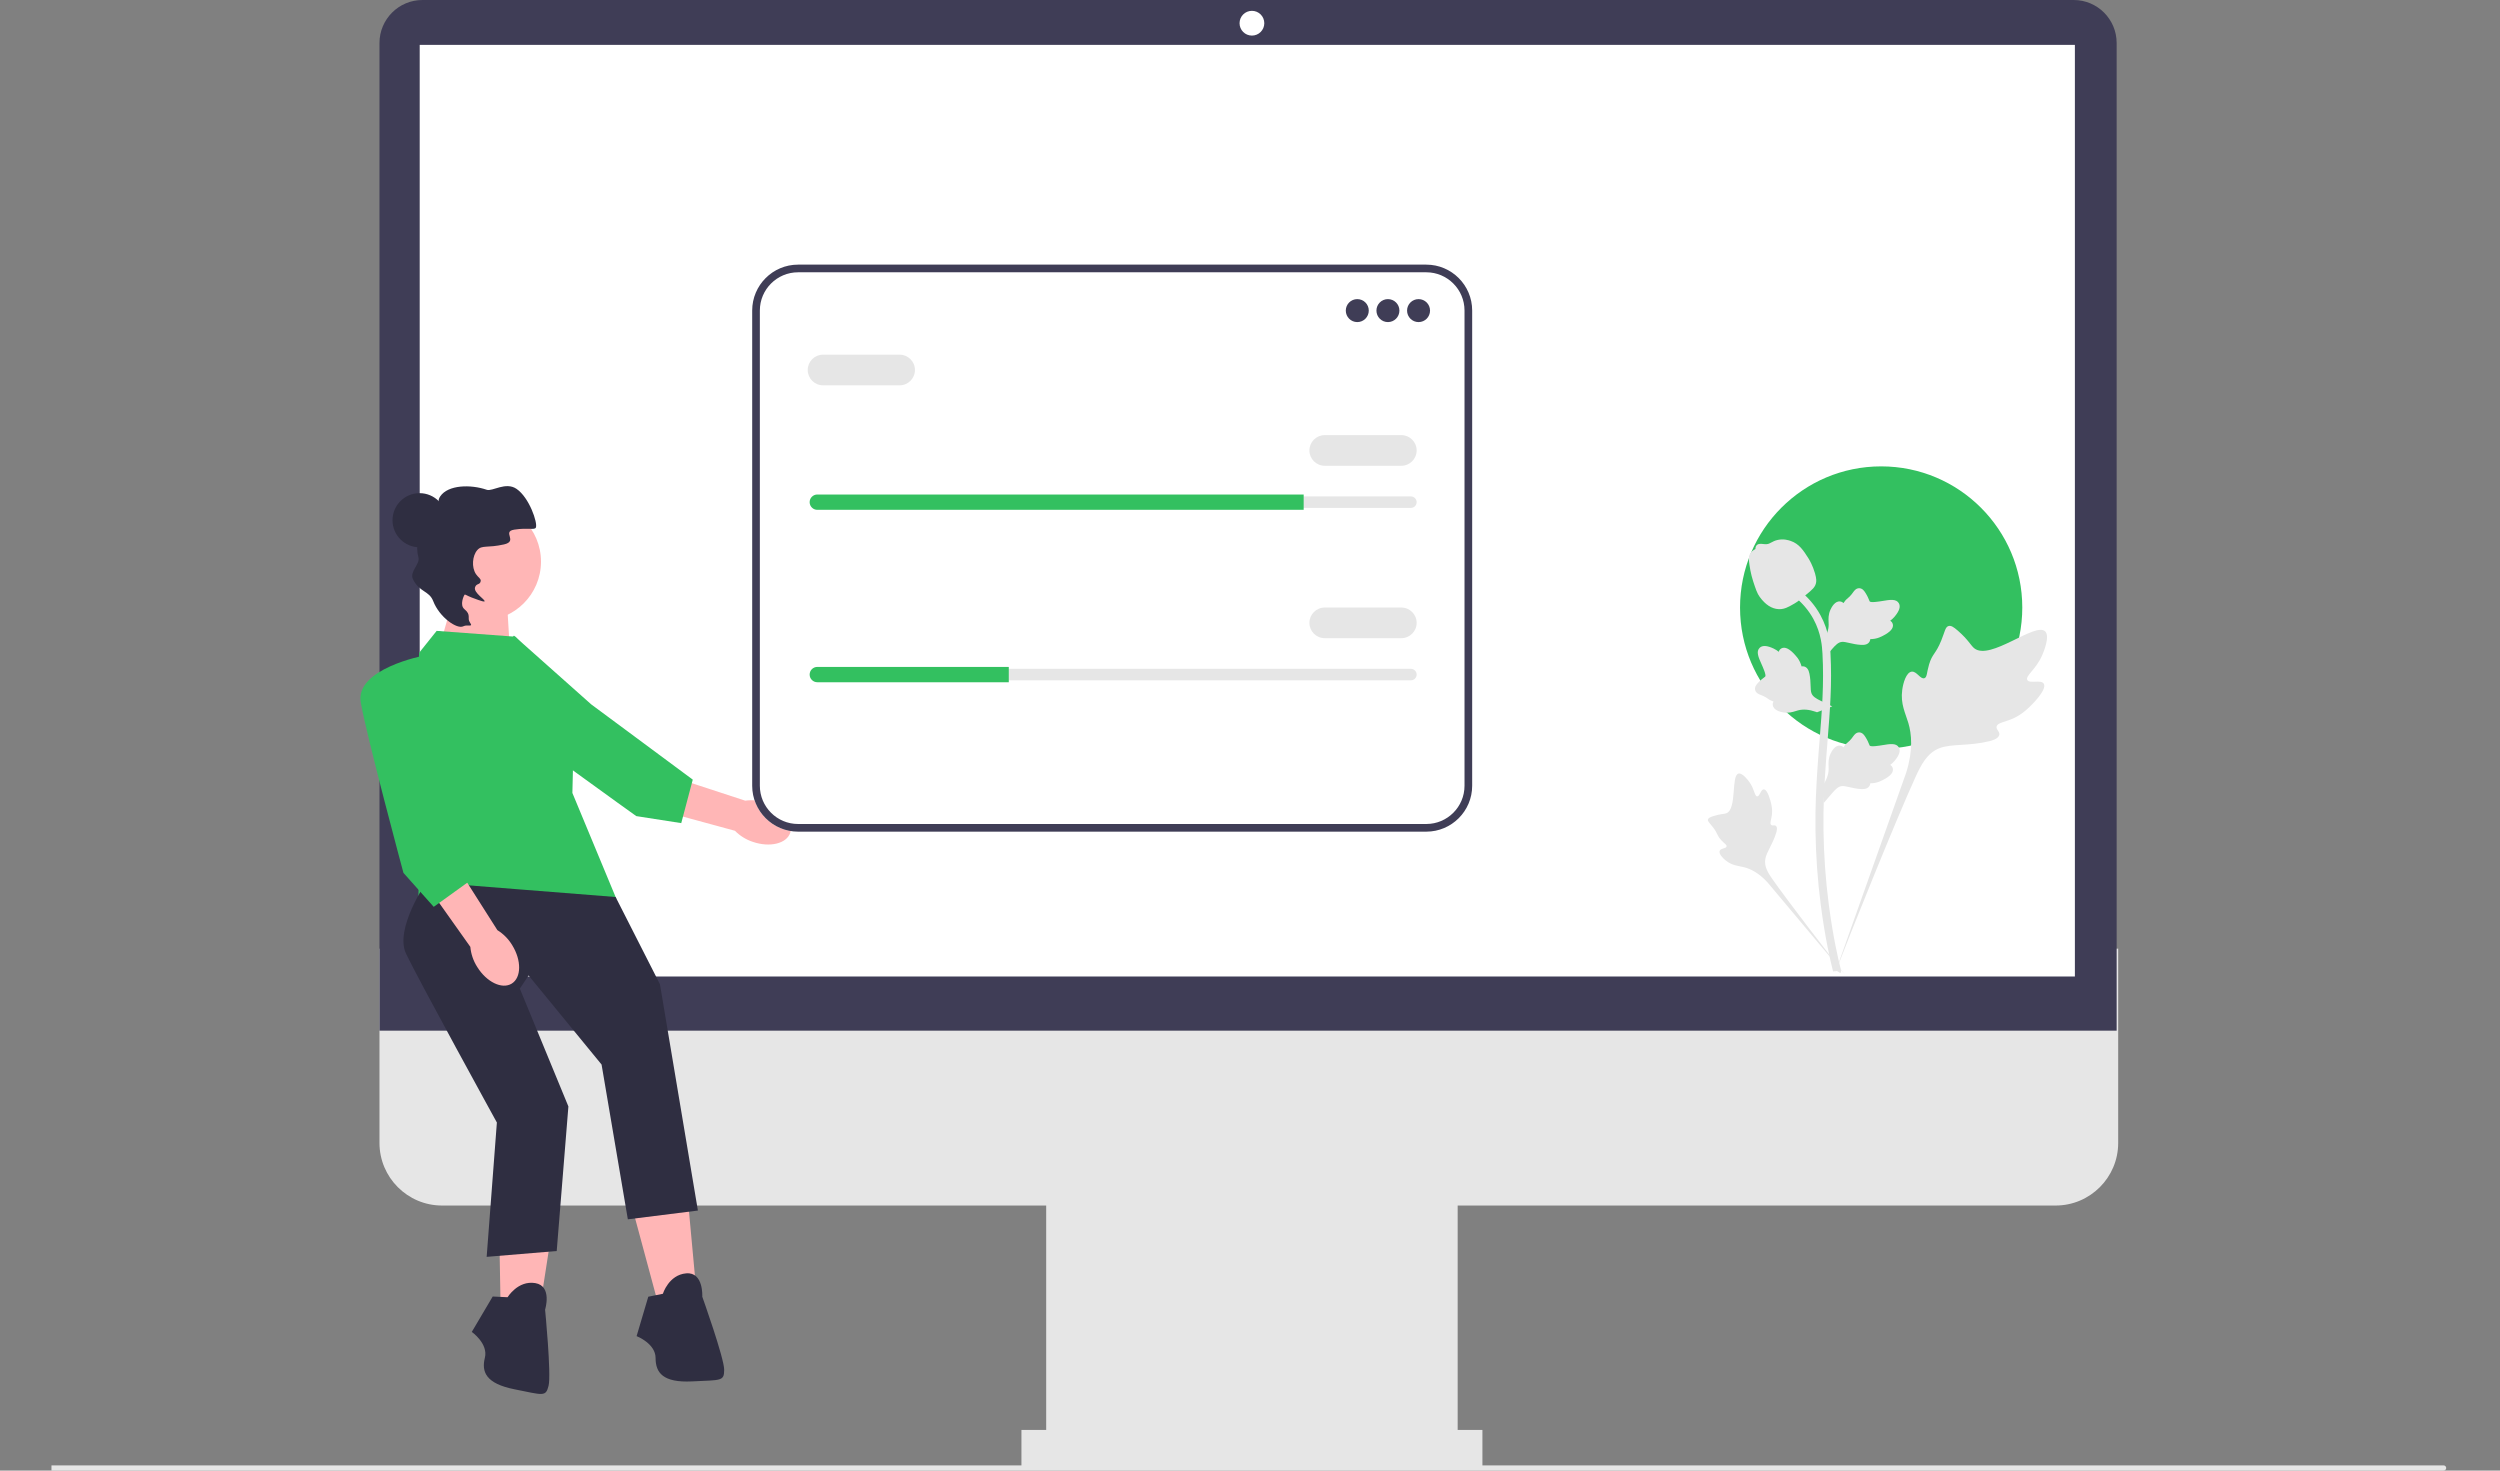 <svg width="340" height="200" viewBox="0 0 340 200" fill="none" xmlns="http://www.w3.org/2000/svg">
<rect x="0" y="0" width="340" height="200" fill="#808080" stroke="none"/>
<g clip-path="url(#clip0_39_696)">
<path d="M279.563 163.953H60.12C55.427 163.953 51.609 160.133 51.609 155.438V129.015H288.074V155.438C288.074 160.133 284.256 163.953 279.563 163.953Z" fill="#E6E6E6"/>
<path d="M198.243 159.533H142.282V199.521H198.243V159.533Z" fill="#E6E6E6"/>
<path d="M201.609 194.47H138.916V199.521H201.609V194.47Z" fill="#E6E6E6"/>
<path d="M287.864 140.17H51.609V5.843C51.609 2.621 54.229 0 57.45 0H282.023C285.244 0 287.864 2.621 287.864 5.843V140.17Z" fill="#3F3D56"/>
<path d="M170.262 4.841C171.192 4.841 171.945 4.087 171.945 3.157C171.945 2.227 171.192 1.473 170.262 1.473C169.333 1.473 168.579 2.227 168.579 3.157C168.579 4.087 169.333 4.841 170.262 4.841Z" fill="white"/>
<path d="M282.184 6.104H57.079V132.804H282.184V6.104Z" fill="white"/>
<path d="M255.838 101.828C266.438 101.828 275.031 93.231 275.031 82.627C275.031 72.023 266.438 63.427 255.838 63.427C245.239 63.427 236.646 72.023 236.646 82.627C236.646 93.231 245.239 101.828 255.838 101.828Z" fill="#33C060"/>
<path d="M332.683 199.646C332.683 199.842 332.525 200 332.33 200H7V199.293H332.33C332.525 199.293 332.683 199.451 332.683 199.646Z" fill="#E6E6E6"/>
<path d="M62.099 79.835L59.674 88.326L69.375 88.933L68.768 78.925L62.099 79.835Z" fill="#FFB6B6"/>
<path d="M102.398 114.498C104.7 115.284 106.972 114.733 107.471 113.267C107.971 111.802 106.511 109.977 104.208 109.191C103.292 108.864 102.312 108.761 101.348 108.891L91.553 105.684L90.146 110.314L99.952 112.985C100.635 113.677 101.474 114.196 102.398 114.498Z" fill="#FFB6B6"/>
<path d="M69.894 86.443C69.894 86.443 63.822 93.751 67.335 96.775C70.848 99.798 86.535 110.991 86.535 110.991L92.65 111.944L94.215 106.03L80.405 95.793L69.894 86.443Z" fill="#33C060"/>
<path d="M85.983 164.239L89.357 176.75L94.717 175.757L93.526 162.849L85.983 164.239Z" fill="#FFB6B6"/>
<path d="M90.151 175.955L88.166 176.353L86.578 181.714C86.578 181.714 89.159 182.707 89.159 184.693C89.159 186.679 90.151 188.069 94.121 187.87C98.091 187.672 98.488 187.87 98.488 186.282C98.488 184.693 95.511 176.353 95.511 176.353C95.511 176.353 95.709 172.977 93.327 173.175C90.945 173.374 90.151 175.955 90.151 175.955Z" fill="#2F2E41"/>
<path d="M67.837 164.044L68.067 177.001L73.507 177.342L75.491 164.532L67.837 164.044Z" fill="#FFB6B6"/>
<path d="M69.031 176.423L67.008 176.325L64.164 181.139C64.164 181.139 66.426 182.731 65.943 184.657C65.46 186.583 66.084 188.173 69.983 188.947C73.882 189.72 74.219 190.01 74.605 188.469C74.992 186.928 74.132 178.113 74.132 178.113C74.132 178.113 75.146 174.887 72.787 174.5C70.428 174.113 69.031 176.423 69.031 176.423Z" fill="#2F2E41"/>
<path d="M70.103 86.594L59.384 85.799L57.002 88.778C57.002 88.778 55.811 108.835 56.605 110.821C57.399 112.806 56.803 124.126 56.803 124.126L83.825 122.239L77.844 107.842L78.043 99.501L72.683 89.374L70.103 86.594Z" fill="#33C060"/>
<path d="M57.995 119.955C57.995 119.955 53.627 126.31 55.215 129.686C56.803 133.062 67.575 152.663 67.575 152.663L66.186 170.933L75.713 170.139L77.302 150.479L70.698 134.452L71.889 132.665L81.814 144.778L85.387 165.828L94.915 164.636L89.754 133.856L83.723 121.993L57.995 119.955Z" fill="#2F2E41"/>
<path d="M57.061 74.433C59.094 74.433 60.742 72.784 60.742 70.751C60.742 68.718 59.094 67.069 57.061 67.069C55.029 67.069 53.381 68.718 53.381 70.751C53.381 72.784 55.029 74.433 57.061 74.433Z" fill="#2F2E41"/>
<path d="M65.56 84.4C69.986 84.4 73.575 80.81 73.575 76.382C73.575 71.954 69.986 68.364 65.56 68.364C61.134 68.364 57.546 71.954 57.546 76.382C57.546 80.81 61.134 84.4 65.56 84.4Z" fill="#FFB6B6"/>
<path d="M63.019 85.172C62.167 85.623 59.77 83.966 58.913 81.745C58.361 80.317 57.02 80.554 56.164 78.773C55.665 77.735 57.155 76.719 56.909 75.822C56.464 74.195 57.022 72.74 57.093 72.562C57.707 71.023 58.611 71.059 59.341 69.268C59.78 68.189 59.498 68.063 59.867 67.512C60.933 65.92 64.024 65.859 66.204 66.612C66.959 66.873 68.776 65.476 70.251 66.488C71.989 67.679 73.145 71.114 72.879 71.743C72.718 72.126 71.818 71.736 69.946 72.03C68.214 72.303 70.501 73.598 68.551 74.039C66.245 74.561 65.55 74.085 64.911 74.815C64.236 75.586 64.111 77.147 64.727 78.074C65.033 78.534 65.427 78.697 65.378 79.017C65.288 79.601 64.769 79.283 64.599 79.903C64.401 80.624 66.043 81.57 65.9 81.788C65.872 81.832 65.749 81.879 64.145 81.261C63.505 81.014 63.258 80.801 63.186 80.88C63.07 81.008 62.494 82.288 63.148 82.833C64.166 83.68 63.461 84.017 63.925 84.68C64.404 85.365 63.56 84.885 63.019 85.172Z" fill="#2F2E41"/>
<path d="M64.896 131.497C66.175 133.567 68.279 134.584 69.596 133.77C70.912 132.955 70.942 130.617 69.662 128.547C69.162 127.713 68.47 127.011 67.644 126.499L62.114 117.798L58.087 120.481L63.966 128.774C64.054 129.743 64.373 130.677 64.896 131.497Z" fill="#FFB6B6"/>
<path d="M57.597 89.175C57.597 89.175 48.268 90.963 49.062 95.53C49.856 100.097 54.868 118.71 54.868 118.71L58.987 123.331L63.95 119.757L59.781 103.076L57.597 89.175Z" fill="#33C060"/>
<path d="M277.957 92.99C277.59 92.371 276.003 93.033 275.711 92.472C275.421 91.912 276.895 91.059 277.738 89.111C277.89 88.76 278.847 86.546 278.138 85.863C276.795 84.569 270.647 89.912 268.496 88.163C268.024 87.779 267.694 87.013 266.265 85.77C265.696 85.275 265.352 85.051 265.02 85.135C264.548 85.252 264.51 85.885 264.004 87.127C263.245 88.991 262.796 88.879 262.354 90.365C262.025 91.469 262.1 92.111 261.714 92.236C261.167 92.413 260.664 91.242 259.971 91.347C259.264 91.454 258.836 92.817 258.701 93.838C258.448 95.753 259.151 97.017 259.541 98.346C259.964 99.791 260.216 101.987 259.238 105.096L249.557 132.382C251.694 126.783 257.882 111.435 260.483 105.731C261.233 104.085 262.062 102.415 263.764 101.756C265.402 101.121 267.652 101.5 270.521 100.809C270.856 100.728 271.786 100.491 271.903 99.944C271.999 99.492 271.453 99.24 271.537 98.816C271.649 98.248 272.725 98.241 274.046 97.585C274.978 97.123 275.559 96.573 276.058 96.101C276.208 95.958 278.446 93.813 277.957 92.99Z" fill="#E6E6E6"/>
<path d="M239.872 107.354C239.463 107.355 239.33 108.326 238.97 108.307C238.612 108.288 238.619 107.318 237.906 106.343C237.778 106.167 236.968 105.058 236.428 105.209C235.405 105.495 236.253 110.055 234.774 110.607C234.45 110.728 233.979 110.669 232.956 111.012C232.55 111.148 232.341 111.252 232.286 111.44C232.207 111.706 232.507 111.906 232.97 112.513C233.666 113.424 233.481 113.612 234.083 114.258C234.529 114.738 234.866 114.886 234.816 115.112C234.745 115.432 234.025 115.341 233.877 115.711C233.725 116.089 234.271 116.693 234.732 117.053C235.599 117.73 236.422 117.75 237.186 117.942C238.017 118.151 239.167 118.661 240.411 120.038L251.004 132.664C248.874 130 243.129 122.533 241.081 119.61C240.49 118.767 239.91 117.878 240.078 116.852C240.239 115.865 241.074 114.869 241.563 113.261C241.62 113.073 241.772 112.549 241.537 112.333C241.343 112.155 241.062 112.351 240.878 112.187C240.632 111.968 240.939 111.438 240.998 110.6C241.041 110.009 240.938 109.566 240.85 109.184C240.824 109.069 240.417 107.352 239.872 107.354Z" fill="#E6E6E6"/>
<path d="M248.041 109.188L247.795 106.985L247.907 106.818C248.429 106.046 248.695 105.291 248.698 104.575C248.698 104.462 248.693 104.348 248.688 104.232C248.667 103.772 248.64 103.201 248.938 102.535C249.105 102.164 249.574 101.304 250.279 101.411C250.468 101.437 250.612 101.524 250.721 101.626C250.737 101.601 250.753 101.575 250.771 101.548C250.991 101.213 251.164 101.069 251.332 100.931C251.461 100.824 251.594 100.715 251.802 100.455C251.893 100.341 251.965 100.241 252.025 100.157C252.207 99.903 252.445 99.6 252.865 99.605C253.314 99.626 253.549 99.998 253.705 100.243C253.983 100.682 254.109 100.998 254.193 101.207C254.223 101.284 254.257 101.37 254.275 101.397C254.42 101.609 255.595 101.411 256.038 101.338C257.033 101.172 257.894 101.029 258.248 101.656C258.503 102.105 258.314 102.699 257.67 103.468C257.47 103.707 257.257 103.889 257.067 104.032C257.224 104.125 257.365 104.269 257.422 104.495C257.556 105.029 257.097 105.564 256.058 106.087C255.8 106.218 255.453 106.393 254.967 106.477C254.738 106.516 254.531 106.525 254.355 106.531C254.351 106.633 254.327 106.744 254.265 106.857C254.082 107.193 253.703 107.352 253.131 107.314C252.501 107.281 251.983 107.161 251.526 107.055C251.126 106.964 250.782 106.886 250.512 106.904C250.011 106.945 249.625 107.346 249.172 107.866L248.041 109.188Z" fill="#E6E6E6"/>
<path d="M249.186 96.07L247.118 96.868L246.928 96.801C246.049 96.492 245.252 96.426 244.559 96.605C244.449 96.633 244.34 96.667 244.229 96.702C243.79 96.839 243.245 97.01 242.525 96.89C242.124 96.823 241.174 96.587 241.098 95.878C241.076 95.688 241.123 95.526 241.195 95.395C241.166 95.386 241.137 95.377 241.106 95.367C240.726 95.239 240.543 95.107 240.367 94.98C240.231 94.883 240.092 94.782 239.788 94.646C239.655 94.587 239.54 94.543 239.443 94.506C239.151 94.394 238.798 94.24 238.696 93.833C238.603 93.393 238.902 93.072 239.1 92.858C239.454 92.478 239.727 92.276 239.909 92.142C239.975 92.093 240.05 92.038 240.071 92.014C240.24 91.82 239.749 90.733 239.567 90.323C239.154 89.402 238.797 88.606 239.314 88.103C239.684 87.744 240.306 87.776 241.212 88.203C241.495 88.336 241.725 88.497 241.911 88.644C241.961 88.468 242.065 88.296 242.268 88.183C242.751 87.918 243.384 88.227 244.154 89.099C244.346 89.315 244.603 89.607 244.807 90.056C244.903 90.268 244.965 90.465 245.015 90.635C245.115 90.612 245.228 90.608 245.353 90.639C245.724 90.73 245.974 91.057 246.082 91.621C246.21 92.238 246.225 92.77 246.24 93.24C246.252 93.649 246.265 94.002 246.351 94.259C246.517 94.733 247.002 95.005 247.62 95.311L249.186 96.07Z" fill="#E6E6E6"/>
<path d="M248.041 89.579L247.795 87.376L247.907 87.209C248.429 86.437 248.695 85.683 248.698 84.967C248.698 84.853 248.693 84.739 248.688 84.623C248.667 84.163 248.64 83.592 248.938 82.926C249.105 82.555 249.574 81.695 250.279 81.802C250.468 81.828 250.612 81.916 250.721 82.018C250.737 81.992 250.753 81.967 250.771 81.939C250.991 81.604 251.164 81.46 251.332 81.322C251.461 81.216 251.594 81.106 251.802 80.846C251.893 80.733 251.965 80.633 252.025 80.549C252.207 80.294 252.445 79.991 252.865 79.996C253.314 80.018 253.549 80.389 253.705 80.635C253.983 81.073 254.109 81.389 254.193 81.599C254.223 81.675 254.257 81.761 254.275 81.788C254.42 82.001 255.595 81.802 256.038 81.729C257.033 81.563 257.894 81.42 258.248 82.047C258.503 82.496 258.314 83.09 257.67 83.859C257.47 84.099 257.257 84.281 257.067 84.423C257.224 84.517 257.365 84.66 257.422 84.886C257.556 85.42 257.097 85.955 256.058 86.478C255.8 86.609 255.453 86.784 254.967 86.868C254.738 86.907 254.531 86.917 254.355 86.922C254.351 87.024 254.327 87.135 254.265 87.249C254.082 87.584 253.703 87.743 253.131 87.705C252.501 87.672 251.983 87.552 251.526 87.447C251.126 87.355 250.782 87.277 250.512 87.296C250.011 87.336 249.625 87.737 249.172 88.257L248.041 89.579Z" fill="#E6E6E6"/>
<path d="M250.295 132.346L249.833 132.057L249.295 132.118C249.287 132.068 249.257 131.953 249.213 131.774C248.972 130.789 248.238 127.791 247.625 123.069C247.198 119.774 246.956 116.385 246.906 112.997C246.856 109.603 247.017 107.034 247.145 104.969C247.243 103.412 247.361 101.929 247.477 100.484C247.785 96.624 248.076 92.978 247.859 88.942C247.812 88.041 247.711 86.166 246.616 84.17C245.98 83.012 245.105 81.985 244.014 81.117L244.693 80.263C245.897 81.223 246.865 82.361 247.571 83.647C248.785 85.859 248.895 87.903 248.947 88.885C249.167 92.992 248.873 96.673 248.562 100.57C248.447 102.009 248.329 103.486 248.232 105.037C248.105 107.083 247.946 109.63 247.995 112.98C248.044 116.328 248.283 119.675 248.705 122.929C249.31 127.591 250.034 130.544 250.271 131.514C250.398 132.032 250.424 132.141 250.295 132.346Z" fill="#E6E6E6"/>
<path d="M242.017 82.847C241.972 82.847 241.927 82.847 241.882 82.843C240.954 82.793 240.096 82.238 239.329 81.193C238.969 80.702 238.785 80.141 238.419 79.023C238.362 78.851 238.085 77.976 237.917 76.773C237.807 75.987 237.821 75.658 237.977 75.368C238.15 75.044 238.429 74.819 238.744 74.667C238.73 74.562 238.741 74.455 238.786 74.345C238.972 73.891 239.465 73.951 239.732 73.979C239.867 73.996 240.036 74.019 240.218 74.009C240.504 73.995 240.658 73.91 240.89 73.782C241.113 73.66 241.39 73.508 241.801 73.424C242.612 73.255 243.291 73.485 243.514 73.56C244.692 73.953 245.273 74.869 245.945 75.929C246.079 76.142 246.539 76.917 246.842 77.978C247.061 78.744 247.031 79.085 246.965 79.338C246.831 79.858 246.514 80.156 245.711 80.813C244.872 81.502 244.451 81.846 244.089 82.056C243.247 82.542 242.719 82.847 242.017 82.847Z" fill="#E6E6E6"/>
<path d="M193.978 113.105H108.536C105.097 113.105 102.298 110.306 102.298 106.865V42.23C102.298 38.789 105.097 35.99 108.536 35.99H193.978C197.417 35.99 200.216 38.789 200.216 42.23V106.865C200.216 110.306 197.417 113.105 193.978 113.105Z" fill="white"/>
<path d="M193.978 113.105H108.536C105.097 113.105 102.298 110.306 102.298 106.865V42.23C102.298 38.789 105.097 35.99 108.536 35.99H193.978C197.417 35.99 200.216 38.789 200.216 42.23V106.865C200.216 110.306 197.417 113.105 193.978 113.105ZM108.536 37.032C105.671 37.032 103.34 39.364 103.34 42.23V106.865C103.34 109.731 105.671 112.063 108.536 112.063H193.978C196.843 112.063 199.174 109.731 199.174 106.865V42.23C199.174 39.364 196.843 37.032 193.978 37.032H108.536Z" fill="#3F3D56"/>
<path d="M184.591 43.805C185.454 43.805 186.153 43.105 186.153 42.242C186.153 41.379 185.454 40.679 184.591 40.679C183.728 40.679 183.028 41.379 183.028 42.242C183.028 43.105 183.728 43.805 184.591 43.805Z" fill="#3F3D56"/>
<path d="M188.757 43.805C189.62 43.805 190.32 43.105 190.32 42.242C190.32 41.379 189.62 40.679 188.757 40.679C187.894 40.679 187.195 41.379 187.195 42.242C187.195 43.105 187.894 43.805 188.757 43.805Z" fill="#3F3D56"/>
<path d="M192.924 43.805C193.787 43.805 194.486 43.105 194.486 42.242C194.486 41.379 193.787 40.679 192.924 40.679C192.061 40.679 191.361 41.379 191.361 42.242C191.361 43.105 192.061 43.805 192.924 43.805Z" fill="#3F3D56"/>
<path d="M111.153 67.513C110.722 67.513 110.371 67.864 110.371 68.295C110.371 68.505 110.452 68.699 110.6 68.843C110.748 68.995 110.943 69.076 111.153 69.076H191.882C192.313 69.076 192.664 68.726 192.664 68.295C192.664 68.085 192.582 67.89 192.435 67.747C192.287 67.595 192.092 67.513 191.882 67.513H111.153Z" fill="#E6E6E6"/>
<path d="M177.299 67.253V69.337H111.153C110.866 69.337 110.606 69.222 110.418 69.029C110.226 68.842 110.111 68.581 110.111 68.295C110.111 67.722 110.58 67.253 111.153 67.253H177.299Z" fill="#33C060"/>
<path d="M190.58 63.345H180.163C179.015 63.345 178.08 62.41 178.08 61.261C178.08 60.111 179.015 59.176 180.163 59.176H190.58C191.729 59.176 192.664 60.111 192.664 61.261C192.664 62.41 191.729 63.345 190.58 63.345Z" fill="#E6E6E6"/>
<path d="M122.351 52.403H111.934C110.785 52.403 109.85 51.468 109.85 50.319C109.85 49.169 110.785 48.234 111.934 48.234H122.351C123.499 48.234 124.434 49.169 124.434 50.319C124.434 51.468 123.499 52.403 122.351 52.403Z" fill="#E6E6E6"/>
<path d="M111.153 90.961C110.722 90.961 110.371 91.311 110.371 91.742C110.371 91.952 110.452 92.147 110.6 92.29C110.748 92.442 110.943 92.524 111.153 92.524H191.882C192.313 92.524 192.664 92.173 192.664 91.742C192.664 91.532 192.582 91.338 192.435 91.194C192.287 91.042 192.092 90.961 191.882 90.961H111.153Z" fill="#E6E6E6"/>
<path d="M137.194 90.7V92.784H111.153C110.866 92.784 110.606 92.67 110.418 92.477C110.226 92.289 110.111 92.029 110.111 91.742C110.111 91.169 110.58 90.7 111.153 90.7H137.194Z" fill="#33C060"/>
<path d="M190.58 86.792H180.163C179.015 86.792 178.08 85.858 178.08 84.708C178.08 83.558 179.015 82.624 180.163 82.624H190.58C191.729 82.624 192.664 83.558 192.664 84.708C192.664 85.858 191.729 86.792 190.58 86.792Z" fill="#E6E6E6"/>
</g>
<defs>
<clipPath id="clip0_39_696">
<rect width="325.683" height="200" fill="white" transform="translate(7)"/>
</clipPath>
</defs>
</svg>

